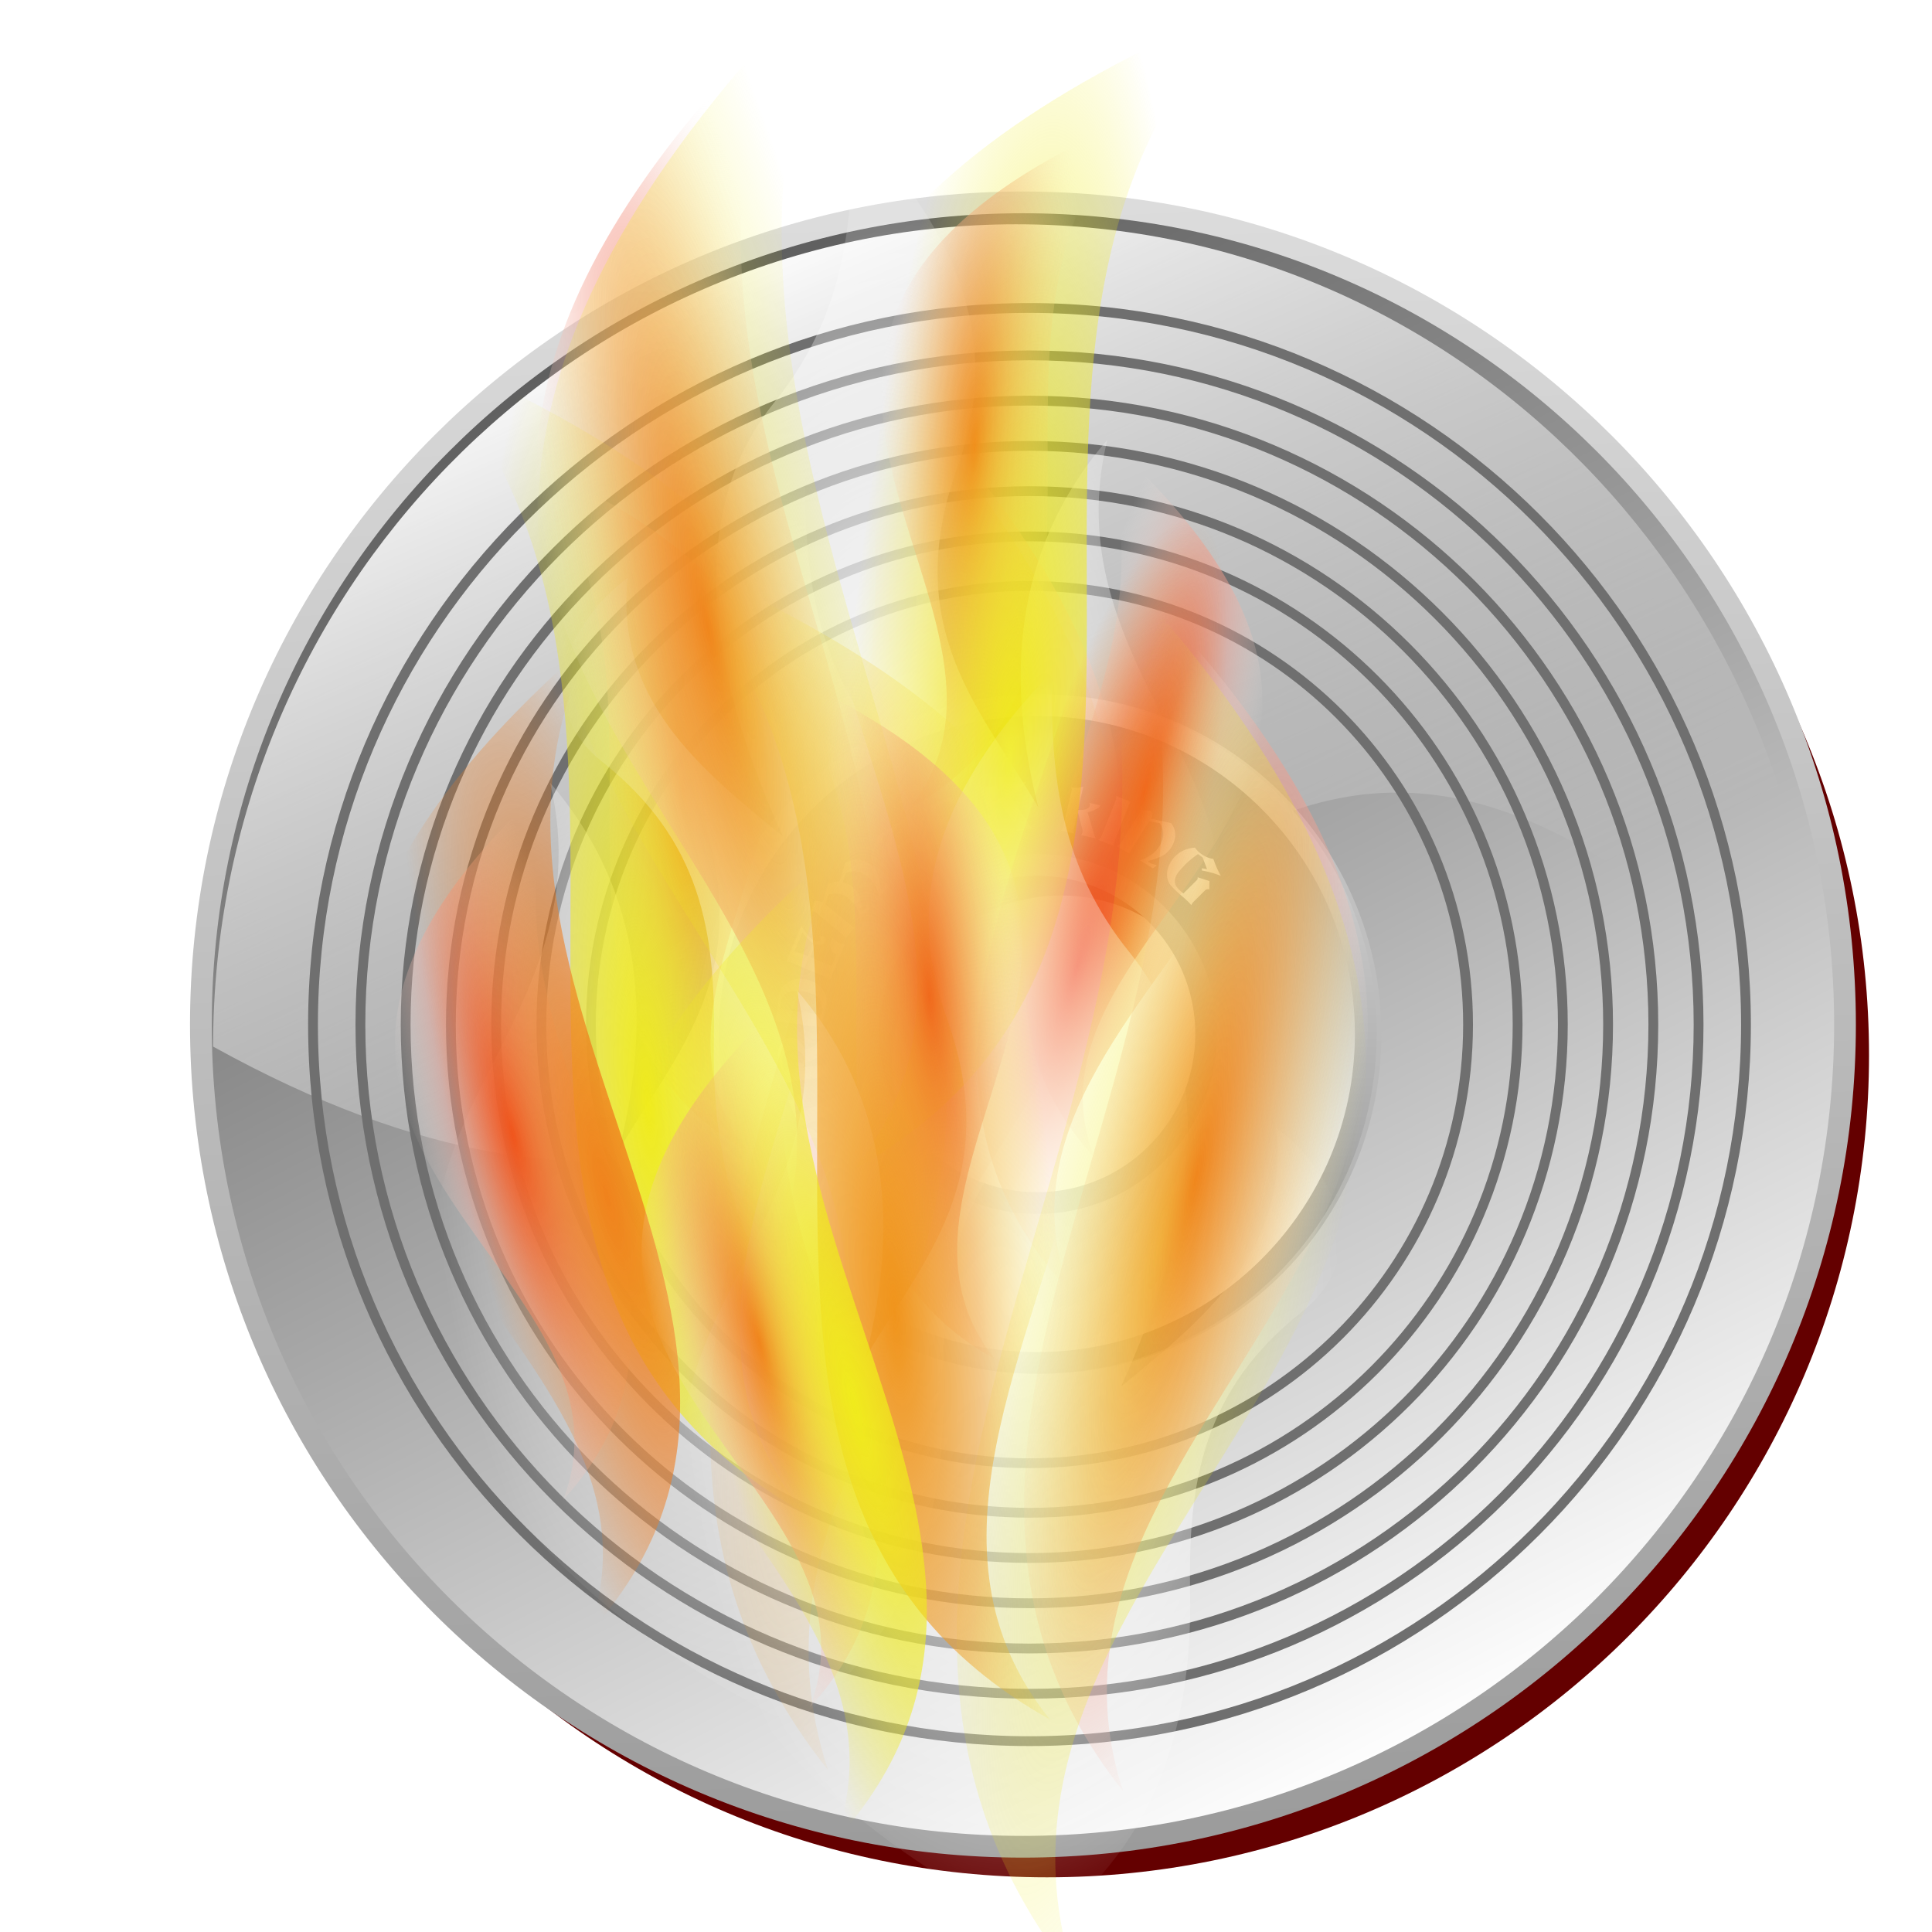 <?xml version="1.0" encoding="UTF-8" standalone="no"?>
<!-- Created with Inkscape (http://www.inkscape.org/) -->

<svg
   xmlns:dc="http://purl.org/dc/elements/1.1/"
   xmlns:cc="http://creativecommons.org/ns#"
   xmlns:rdf="http://www.w3.org/1999/02/22-rdf-syntax-ns#"
   xmlns:svg="http://www.w3.org/2000/svg"
   xmlns="http://www.w3.org/2000/svg"
   xmlns:xlink="http://www.w3.org/1999/xlink"
   xmlns:sodipodi="http://sodipodi.sourceforge.net/DTD/sodipodi-0.dtd"
   xmlns:inkscape="http://www.inkscape.org/namespaces/inkscape"
   id="svg2"
   sodipodi:version="0.32"
   inkscape:version="0.92.5 (2060ec1f9f, 2020-04-08)"
   width="256"
   height="256"
   version="1.0"
   sodipodi:docname="nautilus-cd-burner.svg"
   inkscape:output_extension="org.inkscape.output.svg.inkscape">
  <defs
     id="defs5">
    <linearGradient
       id="linearGradient1016">
      <stop
         style="stop-color:#f0941c;stop-opacity:1"
         offset="0"
         id="stop1010" />
      <stop
         id="stop1012"
         offset="0.5"
         style="stop-color:#f09a1c;stop-opacity:0.498" />
      <stop
         style="stop-color:#f0eb1c;stop-opacity:0;"
         offset="1"
         id="stop1014" />
    </linearGradient>
    <linearGradient
       id="linearGradient1008">
      <stop
         style="stop-color:#f0481c;stop-opacity:1"
         offset="0"
         id="stop1002" />
      <stop
         id="stop1004"
         offset="0.5"
         style="stop-color:#f0791c;stop-opacity:0.498" />
      <stop
         style="stop-color:#f0811c;stop-opacity:0"
         offset="1"
         id="stop1006" />
    </linearGradient>
    <linearGradient
       id="linearGradient1000">
      <stop
         style="stop-color:#f0821c;stop-opacity:1"
         offset="0"
         id="stop994" />
      <stop
         id="stop996"
         offset="0.5"
         style="stop-color:#f07a1c;stop-opacity:0.498" />
      <stop
         style="stop-color:#f07c1c;stop-opacity:0"
         offset="1"
         id="stop998" />
    </linearGradient>
    <linearGradient
       id="linearGradient992">
      <stop
         style="stop-color:#f0931c;stop-opacity:1"
         offset="0"
         id="stop986" />
      <stop
         id="stop988"
         offset="0.401"
         style="stop-color:#f0ad1c;stop-opacity:0.498" />
      <stop
         style="stop-color:#f08a1c;stop-opacity:0"
         offset="1"
         id="stop990" />
    </linearGradient>
    <linearGradient
       inkscape:collect="always"
       id="linearGradient1122">
      <stop
         style="stop-color:#ffffff;stop-opacity:1;"
         offset="0"
         id="stop1118" />
      <stop
         style="stop-color:#ffffff;stop-opacity:0;"
         offset="1"
         id="stop1120" />
    </linearGradient>
    <linearGradient
       id="linearGradient3496">
      <stop
         style="stop-color:#f01c24;stop-opacity:1"
         offset="0"
         id="stop3498" />
      <stop
         id="stop3500"
         offset="0.66"
         style="stop-color:#f0a81c;stop-opacity:1" />
      <stop
         style="stop-color:#f0eb1c;stop-opacity:0.198"
         offset="1"
         id="stop3502" />
    </linearGradient>
    <linearGradient
       id="linearGradient3621">
      <stop
         style="stop-color:#f03a1c;stop-opacity:1;"
         offset="0"
         id="stop3623" />
      <stop
         style="stop-color:#f8f8f4;stop-opacity:0;"
         offset="1"
         id="stop3625" />
    </linearGradient>
    <linearGradient
       id="linearGradient3605">
      <stop
         id="stop3607"
         offset="0"
         style="stop-color:#8a4802;stop-opacity:1;" />
      <stop
         style="stop-color:#ca9019;stop-opacity:1;"
         offset="0.5"
         id="stop3609" />
      <stop
         id="stop3611"
         offset="1"
         style="stop-color:white;stop-opacity:1;" />
    </linearGradient>
    <linearGradient
       id="linearGradient3597">
      <stop
         id="stop3599"
         offset="0"
         style="stop-color:#6d4c07;stop-opacity:1;" />
      <stop
         style="stop-color:#a9a9a9;stop-opacity:1;"
         offset="0.5"
         id="stop3601" />
      <stop
         id="stop3603"
         offset="1"
         style="stop-color:white;stop-opacity:1;" />
    </linearGradient>
    <inkscape:perspective
       sodipodi:type="inkscape:persp3d"
       inkscape:vp_x="0 : 128 : 1"
       inkscape:vp_y="0 : 1000 : 0"
       inkscape:vp_z="256 : 128 : 1"
       inkscape:persp3d-origin="128 : 85.333333 : 1"
       id="perspective37" />
    <linearGradient
       id="linearGradient2852">
      <stop
         style="stop-color:white;stop-opacity:1"
         offset="0"
         id="stop2854" />
      <stop
         style="stop-color:white;stop-opacity:0"
         offset="1"
         id="stop2858" />
    </linearGradient>
    <linearGradient
       id="linearGradient2844">
      <stop
         id="stop2846"
         offset="0"
         style="stop-color:white;stop-opacity:1" />
      <stop
         style="stop-color:#717fff;stop-opacity:1;"
         offset="0.5"
         id="stop2848" />
      <stop
         id="stop2850"
         offset="1"
         style="stop-color:white;stop-opacity:0" />
    </linearGradient>
    <linearGradient
       id="linearGradient2820">
      <stop
         style="stop-color:#878787;stop-opacity:1;"
         offset="0"
         id="stop2822" />
      <stop
         style="stop-color:#e6e6e6;stop-opacity:1;"
         offset="1"
         id="stop2824" />
    </linearGradient>
    <linearGradient
       id="linearGradient2770">
      <stop
         style="stop-color:#9a9a9a;stop-opacity:1;"
         offset="0"
         id="stop2772" />
      <stop
         style="stop-color:#dedede;stop-opacity:1;"
         offset="1"
         id="stop2774" />
    </linearGradient>
    <linearGradient
       id="linearGradient2760">
      <stop
         style="stop-color:#5a5a5a;stop-opacity:1;"
         offset="0"
         id="stop2762" />
      <stop
         id="stop2768"
         offset="0.5"
         style="stop-color:#a9a9a9;stop-opacity:1;" />
      <stop
         style="stop-color:white;stop-opacity:1;"
         offset="1"
         id="stop2764" />
    </linearGradient>
    <linearGradient
       inkscape:collect="always"
       xlink:href="#linearGradient2760"
       id="linearGradient2798"
       gradientUnits="userSpaceOnUse"
       x1="76.255"
       y1="36.312"
       x2="175.508"
       y2="229.371" />
    <linearGradient
       inkscape:collect="always"
       xlink:href="#linearGradient2770"
       id="linearGradient2800"
       gradientUnits="userSpaceOnUse"
       x1="136.17"
       y1="242.08"
       x2="124.066"
       y2="19.972" />
    <linearGradient
       inkscape:collect="always"
       xlink:href="#linearGradient2760"
       id="linearGradient2815"
       x1="104.51"
       y1="94.411"
       x2="155.726"
       y2="174.298"
       gradientUnits="userSpaceOnUse" />
    <linearGradient
       inkscape:collect="always"
       xlink:href="#linearGradient2760"
       id="linearGradient2410"
       gradientUnits="userSpaceOnUse"
       gradientTransform="translate(-1.21,0.605)"
       x1="104.51"
       y1="94.411"
       x2="155.726"
       y2="174.298" />
    <linearGradient
       inkscape:collect="always"
       xlink:href="#linearGradient2820"
       id="linearGradient2412"
       gradientUnits="userSpaceOnUse"
       gradientTransform="translate(-1.21,0.605)"
       x1="134.953"
       y1="180.354"
       x2="134.953"
       y2="84.732" />
    <linearGradient
       inkscape:collect="always"
       xlink:href="#linearGradient2852"
       id="linearGradient2416"
       gradientUnits="userSpaceOnUse"
       gradientTransform="matrix(0.977,0,0,1,2.193,2.822)"
       x1="76.255"
       y1="36.312"
       x2="121.978"
       y2="144.913" />
    <linearGradient
       inkscape:collect="always"
       xlink:href="#linearGradient2760"
       id="linearGradient2419"
       gradientUnits="userSpaceOnUse"
       x1="76.255"
       y1="36.312"
       x2="175.508"
       y2="229.371" />
    <linearGradient
       inkscape:collect="always"
       xlink:href="#linearGradient2770"
       id="linearGradient2422"
       gradientUnits="userSpaceOnUse"
       x1="136.17"
       y1="242.08"
       x2="124.066"
       y2="19.972" />
    <inkscape:perspective
       sodipodi:type="inkscape:persp3d"
       inkscape:vp_x="0 : 128 : 1"
       inkscape:vp_y="0 : 1000 : 0"
       inkscape:vp_z="256 : 128 : 1"
       inkscape:persp3d-origin="128 : 85.333333 : 1"
       id="perspective2503" />
    <linearGradient
       id="linearGradient3578">
      <stop
         id="stop3580"
         offset="0"
         style="stop-color:#000000;stop-opacity:1;" />
      <stop
         id="stop3582"
         offset="1"
         style="stop-color:#fffcfc;stop-opacity:1;" />
    </linearGradient>
    <linearGradient
       id="linearGradient2848">
      <stop
         id="stop2664"
         offset="0"
         style="stop-color:#f0eb1c;stop-opacity:1;" />
      <stop
         style="stop-color:#f0eb1c;stop-opacity:0.498;"
         offset="0.5"
         id="stop3494" />
      <stop
         id="stop2852"
         offset="1"
         style="stop-color:#f0eb1c;stop-opacity:0;" />
    </linearGradient>
    <linearGradient
       id="linearGradient2884"
       inkscape:collect="always">
      <stop
         id="stop2886"
         offset="0"
         style="stop-color:black;stop-opacity:1;" />
      <stop
         id="stop2888"
         offset="1"
         style="stop-color:black;stop-opacity:0;" />
    </linearGradient>
    <inkscape:perspective
       id="perspective2657"
       inkscape:persp3d-origin="128 : 85.333333 : 1"
       inkscape:vp_z="256 : 128 : 1"
       inkscape:vp_y="0 : 1000 : 0"
       inkscape:vp_x="0 : 128 : 1"
       sodipodi:type="inkscape:persp3d" />
    <radialGradient
       inkscape:collect="always"
       xlink:href="#linearGradient2884"
       id="radialGradient2754"
       gradientUnits="userSpaceOnUse"
       gradientTransform="matrix(1,0,0,0.398,0,216.856)"
       cx="230.418"
       cy="360.348"
       fx="230.418"
       fy="360.348"
       r="213.776" />
    <radialGradient
       inkscape:collect="always"
       xlink:href="#linearGradient2848"
       id="radialGradient2756"
       gradientUnits="userSpaceOnUse"
       gradientTransform="matrix(1,0,0,0.786,0,40.082)"
       cx="188.33"
       cy="187.285"
       fx="188.33"
       fy="187.285"
       r="108.617" />
    <linearGradient
       inkscape:collect="always"
       xlink:href="#linearGradient3605"
       id="linearGradient2758"
       gradientUnits="userSpaceOnUse"
       gradientTransform="matrix(0.989,0,0,1.789,2.352,-328.792)"
       spreadMethod="reflect"
       x1="201.758"
       y1="350.257"
       x2="228.011"
       y2="350.257" />
    <linearGradient
       inkscape:collect="always"
       xlink:href="#linearGradient3605"
       id="linearGradient2761"
       gradientUnits="userSpaceOnUse"
       gradientTransform="matrix(0.989,0,0,1.789,2.352,-328.792)"
       spreadMethod="reflect"
       x1="237.061"
       y1="407.5"
       x2="193.688"
       y2="392.919" />
    <linearGradient
       inkscape:collect="always"
       xlink:href="#linearGradient3605"
       id="linearGradient2763"
       gradientUnits="userSpaceOnUse"
       gradientTransform="matrix(0.989,0,0,1.789,2.352,-328.792)"
       spreadMethod="reflect"
       x1="201.758"
       y1="350.257"
       x2="228.011"
       y2="350.257" />
    <linearGradient
       inkscape:collect="always"
       xlink:href="#linearGradient3605"
       id="linearGradient2765"
       gradientUnits="userSpaceOnUse"
       gradientTransform="matrix(0.989,0,0,1.789,2.352,-328.792)"
       spreadMethod="reflect"
       x1="237.061"
       y1="407.5"
       x2="193.688"
       y2="392.919" />
    <linearGradient
       inkscape:collect="always"
       xlink:href="#linearGradient3605"
       id="linearGradient2767"
       gradientUnits="userSpaceOnUse"
       gradientTransform="matrix(0.989,0,0,1.789,2.352,-328.792)"
       spreadMethod="reflect"
       x1="201.758"
       y1="350.257"
       x2="228.011"
       y2="350.257" />
    <linearGradient
       inkscape:collect="always"
       xlink:href="#linearGradient3605"
       id="linearGradient2769"
       gradientUnits="userSpaceOnUse"
       gradientTransform="matrix(0.989,0,0,1.789,2.352,-328.792)"
       spreadMethod="reflect"
       x1="237.061"
       y1="407.5"
       x2="193.688"
       y2="392.919" />
    <linearGradient
       inkscape:collect="always"
       xlink:href="#linearGradient3605"
       id="linearGradient2771"
       gradientUnits="userSpaceOnUse"
       gradientTransform="matrix(0.989,0,0,1.789,2.352,-328.792)"
       spreadMethod="reflect"
       x1="201.758"
       y1="350.257"
       x2="228.011"
       y2="350.257" />
    <linearGradient
       inkscape:collect="always"
       xlink:href="#linearGradient3605"
       id="linearGradient2773"
       gradientUnits="userSpaceOnUse"
       gradientTransform="matrix(0.989,0,0,1.789,2.352,-328.792)"
       spreadMethod="reflect"
       x1="237.061"
       y1="407.5"
       x2="193.688"
       y2="392.919" />
    <linearGradient
       inkscape:collect="always"
       xlink:href="#linearGradient3605"
       id="linearGradient2775"
       gradientUnits="userSpaceOnUse"
       gradientTransform="matrix(0.989,0,0,1.789,2.352,-328.792)"
       spreadMethod="reflect"
       x1="201.758"
       y1="350.257"
       x2="228.011"
       y2="350.257" />
    <linearGradient
       inkscape:collect="always"
       xlink:href="#linearGradient3605"
       id="linearGradient2777"
       gradientUnits="userSpaceOnUse"
       gradientTransform="matrix(0.989,0,0,1.789,2.352,-328.792)"
       spreadMethod="reflect"
       x1="237.061"
       y1="407.5"
       x2="193.688"
       y2="392.919" />
    <radialGradient
       inkscape:collect="always"
       xlink:href="#linearGradient2848"
       id="radialGradient2779"
       gradientUnits="userSpaceOnUse"
       gradientTransform="matrix(1,0,0,0.786,0,40.082)"
       cx="188.33"
       cy="187.285"
       fx="188.33"
       fy="187.285"
       r="108.617" />
    <radialGradient
       inkscape:collect="always"
       xlink:href="#linearGradient2848"
       id="radialGradient2781"
       gradientUnits="userSpaceOnUse"
       gradientTransform="matrix(1,0,0,0.786,0,40.082)"
       cx="188.33"
       cy="187.285"
       fx="188.33"
       fy="187.285"
       r="108.617" />
    <radialGradient
       inkscape:collect="always"
       xlink:href="#linearGradient3621"
       id="radialGradient2790"
       gradientUnits="userSpaceOnUse"
       gradientTransform="matrix(0.268,-3.5816309e-2,9.7488574e-2,1.314,529.466,-11.796)"
       cx="-530.432"
       cy="73.606"
       fx="-530.432"
       fy="73.606"
       r="47.666" />
    <radialGradient
       inkscape:collect="always"
       xlink:href="#linearGradient3621"
       id="radialGradient2793"
       gradientUnits="userSpaceOnUse"
       gradientTransform="matrix(-0.265,4.9994777e-2,0.32,1.278,208.619,80.822)"
       cx="-530.432"
       cy="73.606"
       fx="-530.432"
       fy="73.606"
       r="47.666" />
    <radialGradient
       inkscape:collect="always"
       xlink:href="#linearGradient3621"
       id="radialGradient2796"
       gradientUnits="userSpaceOnUse"
       gradientTransform="matrix(0.386,8.3749021e-2,-0.465,2.141,668.076,14.182)"
       cx="-530.432"
       cy="73.606"
       fx="-530.432"
       fy="73.606"
       r="47.666" />
    <radialGradient
       inkscape:collect="always"
       xlink:href="#linearGradient2848"
       id="radialGradient3615"
       gradientUnits="userSpaceOnUse"
       gradientTransform="matrix(0.459,9.9699625e-2,-0.553,2.549,709.124,1.56)"
       cx="-530.432"
       cy="73.606"
       fx="-530.432"
       fy="73.606"
       r="47.666" />
    <radialGradient
       inkscape:collect="always"
       xlink:href="#linearGradient2848"
       id="radialGradient3619"
       gradientUnits="userSpaceOnUse"
       gradientTransform="matrix(0.45,-6.0124554e-2,0.164,2.205,622.206,-75.666)"
       cx="-530.432"
       cy="73.606"
       fx="-530.432"
       fy="73.606"
       r="47.666" />
    <radialGradient
       inkscape:collect="always"
       xlink:href="#linearGradient2848"
       id="radialGradient3629"
       gradientUnits="userSpaceOnUse"
       gradientTransform="matrix(-0.36,6.7837868e-2,0.434,1.734,150.807,57.224)"
       cx="-530.432"
       cy="73.606"
       fx="-530.432"
       fy="73.606"
       r="47.666" />
    <radialGradient
       inkscape:collect="always"
       xlink:href="#linearGradient2848"
       id="radialGradient2621"
       gradientUnits="userSpaceOnUse"
       gradientTransform="matrix(1,0,0,0.786,0,40.082)"
       cx="188.33"
       cy="187.285"
       fx="188.33"
       fy="187.285"
       r="108.617" />
    <radialGradient
       inkscape:collect="always"
       xlink:href="#linearGradient2848"
       id="radialGradient2643"
       gradientUnits="userSpaceOnUse"
       gradientTransform="matrix(1,0,0,0.786,0,40.082)"
       cx="188.33"
       cy="187.285"
       fx="188.33"
       fy="187.285"
       r="108.617" />
    <radialGradient
       inkscape:collect="always"
       xlink:href="#linearGradient3496"
       id="radialGradient2645"
       gradientUnits="userSpaceOnUse"
       gradientTransform="matrix(1,0,0,0.786,0,40.082)"
       cx="188.33"
       cy="187.285"
       fx="188.33"
       fy="187.285"
       r="108.617" />
    <radialGradient
       inkscape:collect="always"
       xlink:href="#linearGradient2848"
       id="radialGradient2660"
       gradientUnits="userSpaceOnUse"
       gradientTransform="matrix(-0.36,6.7837868e-2,0.434,1.734,179.888,44.469)"
       cx="-530.432"
       cy="73.606"
       fx="-530.432"
       fy="73.606"
       r="47.666" />
    <radialGradient
       inkscape:collect="always"
       xlink:href="#linearGradient2848"
       id="radialGradient2663"
       gradientUnits="userSpaceOnUse"
       gradientTransform="matrix(0.45,-6.0124554e-2,0.164,2.205,651.288,-88.421)"
       cx="-530.432"
       cy="73.606"
       fx="-530.432"
       fy="73.606"
       r="47.666" />
    <radialGradient
       inkscape:collect="always"
       xlink:href="#linearGradient2848"
       id="radialGradient2666"
       gradientUnits="userSpaceOnUse"
       gradientTransform="matrix(0.459,9.9699625e-2,-0.553,2.549,738.205,-11.195)"
       cx="-530.432"
       cy="73.606"
       fx="-530.432"
       fy="73.606"
       r="47.666" />
    <radialGradient
       inkscape:collect="always"
       xlink:href="#linearGradient3621"
       id="radialGradient2669"
       gradientUnits="userSpaceOnUse"
       gradientTransform="matrix(0.268,-3.5816309e-2,9.7488574e-2,1.314,558.548,-24.551)"
       cx="-530.432"
       cy="73.606"
       fx="-530.432"
       fy="73.606"
       r="47.666" />
    <radialGradient
       inkscape:collect="always"
       xlink:href="#linearGradient3621"
       id="radialGradient2672"
       gradientUnits="userSpaceOnUse"
       gradientTransform="matrix(-0.265,4.9994777e-2,0.32,1.278,237.7,68.066)"
       cx="-530.432"
       cy="73.606"
       fx="-530.432"
       fy="73.606"
       r="47.666" />
    <radialGradient
       inkscape:collect="always"
       xlink:href="#linearGradient3621"
       id="radialGradient2675"
       gradientUnits="userSpaceOnUse"
       gradientTransform="matrix(0.386,8.3749021e-2,-0.465,2.141,697.158,1.427)"
       cx="-530.432"
       cy="73.606"
       fx="-530.432"
       fy="73.606"
       r="47.666" />
    <radialGradient
       inkscape:collect="always"
       xlink:href="#linearGradient2848"
       id="radialGradient3516"
       gradientUnits="userSpaceOnUse"
       gradientTransform="matrix(1,0,0,0.786,0,40.082)"
       cx="188.33"
       cy="187.285"
       fx="188.33"
       fy="187.285"
       r="108.617" />
    <radialGradient
       inkscape:collect="always"
       xlink:href="#linearGradient2848"
       id="radialGradient3518"
       gradientUnits="userSpaceOnUse"
       gradientTransform="matrix(1,0,0,0.786,0,40.082)"
       cx="188.33"
       cy="187.285"
       fx="188.33"
       fy="187.285"
       r="108.617" />
    <radialGradient
       inkscape:collect="always"
       xlink:href="#linearGradient3496"
       id="radialGradient3520"
       gradientUnits="userSpaceOnUse"
       gradientTransform="matrix(1,0,0,0.786,0,40.082)"
       cx="188.33"
       cy="187.285"
       fx="188.33"
       fy="187.285"
       r="108.617" />
    <radialGradient
       inkscape:collect="always"
       xlink:href="#linearGradient3621"
       id="radialGradient3522"
       gradientUnits="userSpaceOnUse"
       gradientTransform="matrix(0.386,8.3749021e-2,-0.465,2.141,697.158,1.427)"
       cx="-530.432"
       cy="73.606"
       fx="-530.432"
       fy="73.606"
       r="47.666" />
    <radialGradient
       inkscape:collect="always"
       xlink:href="#linearGradient3621"
       id="radialGradient3524"
       gradientUnits="userSpaceOnUse"
       gradientTransform="matrix(-0.265,4.9994777e-2,0.32,1.278,237.7,68.066)"
       cx="-530.432"
       cy="73.606"
       fx="-530.432"
       fy="73.606"
       r="47.666" />
    <radialGradient
       inkscape:collect="always"
       xlink:href="#linearGradient3621"
       id="radialGradient3526"
       gradientUnits="userSpaceOnUse"
       gradientTransform="matrix(0.268,-3.5816309e-2,9.7488574e-2,1.314,558.548,-24.551)"
       cx="-530.432"
       cy="73.606"
       fx="-530.432"
       fy="73.606"
       r="47.666" />
    <radialGradient
       inkscape:collect="always"
       xlink:href="#linearGradient2848"
       id="radialGradient3528"
       gradientUnits="userSpaceOnUse"
       gradientTransform="matrix(0.459,9.9699625e-2,-0.553,2.549,738.205,-11.195)"
       cx="-530.432"
       cy="73.606"
       fx="-530.432"
       fy="73.606"
       r="47.666" />
    <radialGradient
       inkscape:collect="always"
       xlink:href="#linearGradient2848"
       id="radialGradient3530"
       gradientUnits="userSpaceOnUse"
       gradientTransform="matrix(0.45,-6.0124554e-2,0.164,2.205,651.288,-88.421)"
       cx="-530.432"
       cy="73.606"
       fx="-530.432"
       fy="73.606"
       r="47.666" />
    <radialGradient
       inkscape:collect="always"
       xlink:href="#linearGradient2848"
       id="radialGradient3532"
       gradientUnits="userSpaceOnUse"
       gradientTransform="matrix(-0.36,6.7837868e-2,0.434,1.734,179.888,44.469)"
       cx="-530.432"
       cy="73.606"
       fx="-530.432"
       fy="73.606"
       r="47.666" />
    <linearGradient
       inkscape:collect="always"
       xlink:href="#linearGradient2760"
       id="linearGradient3552"
       gradientUnits="userSpaceOnUse"
       x1="76.255"
       y1="36.312"
       x2="175.508"
       y2="229.371"
       gradientTransform="matrix(1.029,0,0,1.029,-3.627,-7.992)" />
    <linearGradient
       inkscape:collect="always"
       xlink:href="#linearGradient2770"
       id="linearGradient3554"
       gradientUnits="userSpaceOnUse"
       x1="136.17"
       y1="242.08"
       x2="124.066"
       y2="19.972"
       gradientTransform="matrix(1.029,0,0,1.029,-3.627,-7.992)" />
    <linearGradient
       inkscape:collect="always"
       xlink:href="#linearGradient2852"
       id="linearGradient3556"
       gradientUnits="userSpaceOnUse"
       gradientTransform="matrix(1.005,0,0,1.029,-1.372,-5.089)"
       x1="76.255"
       y1="36.312"
       x2="121.978"
       y2="144.913" />
    <linearGradient
       inkscape:collect="always"
       xlink:href="#linearGradient2760"
       id="linearGradient3558"
       gradientUnits="userSpaceOnUse"
       gradientTransform="matrix(1.029,0,0,1.029,-4.872,-7.369)"
       x1="104.51"
       y1="94.411"
       x2="155.726"
       y2="174.298" />
    <linearGradient
       inkscape:collect="always"
       xlink:href="#linearGradient2820"
       id="linearGradient3560"
       gradientUnits="userSpaceOnUse"
       gradientTransform="matrix(1.029,0,0,1.029,-4.872,-7.369)"
       x1="134.953"
       y1="180.354"
       x2="134.953"
       y2="84.732" />
    <radialGradient
       inkscape:collect="always"
       xlink:href="#linearGradient3621"
       id="radialGradient3568"
       gradientUnits="userSpaceOnUse"
       gradientTransform="matrix(0.397,0.086,-0.478,2.202,197.672,9.873)"
       cx="-530.432"
       cy="73.606"
       fx="-530.432"
       fy="73.606"
       r="47.666" />
    <radialGradient
       inkscape:collect="always"
       xlink:href="#linearGradient3621"
       id="radialGradient3570"
       gradientUnits="userSpaceOnUse"
       gradientTransform="matrix(-0.273,0.051,0.329,1.314,-274.893,78.414)"
       cx="-530.432"
       cy="73.606"
       fx="-530.432"
       fy="73.606"
       r="47.666" />
    <radialGradient
       inkscape:collect="always"
       xlink:href="#linearGradient3621"
       id="radialGradient3572"
       gradientUnits="userSpaceOnUse"
       gradientTransform="matrix(0.275,-0.037,0.1,1.351,55.108,-16.846)"
       cx="-530.432"
       cy="73.606"
       fx="-530.432"
       fy="73.606"
       r="47.666" />
    <radialGradient
       inkscape:collect="always"
       xlink:href="#linearGradient992"
       id="radialGradient3574"
       gradientUnits="userSpaceOnUse"
       gradientTransform="matrix(0.473,0.103,-0.569,2.621,239.891,-3.109)"
       cx="-530.432"
       cy="73.606"
       fx="-530.432"
       fy="73.606"
       r="47.666" />
    <radialGradient
       inkscape:collect="always"
       xlink:href="#linearGradient2848"
       id="radialGradient3576"
       gradientUnits="userSpaceOnUse"
       gradientTransform="matrix(0.462,-0.062,0.168,2.268,150.494,-82.538)"
       cx="-547.098"
       cy="85.011"
       fx="-547.098"
       fy="85.011"
       r="47.666" />
    <radialGradient
       inkscape:collect="always"
       xlink:href="#linearGradient1000"
       id="radialGradient3578"
       gradientUnits="userSpaceOnUse"
       gradientTransform="matrix(-0.371,0.07,0.446,1.784,-334.354,54.143)"
       cx="-554.476"
       cy="78.925"
       fx="-554.476"
       fy="78.925"
       r="47.666" />
    <filter
       inkscape:collect="always"
       style="color-interpolation-filters:sRGB"
       id="filter1114"
       x="-0.036"
       width="1.072"
       y="-0.036"
       height="1.072">
      <feGaussianBlur
         inkscape:collect="always"
         stdDeviation="3.268"
         id="feGaussianBlur1116" />
    </filter>
    <radialGradient
       inkscape:collect="always"
       xlink:href="#linearGradient1122"
       id="radialGradient1126"
       cx="-72.898"
       cy="142.674"
       fx="-72.898"
       fy="142.674"
       r="44.013"
       gradientTransform="matrix(1,0,0,1.898,0,-128.053)"
       gradientUnits="userSpaceOnUse" />
    <radialGradient
       inkscape:collect="always"
       xlink:href="#linearGradient1122"
       id="radialGradient1160"
       gradientUnits="userSpaceOnUse"
       gradientTransform="matrix(1,0,0,1.898,0,-128.053)"
       cx="-72.898"
       cy="142.674"
       fx="-72.898"
       fy="142.674"
       r="44.013" />
    <radialGradient
       inkscape:collect="always"
       xlink:href="#linearGradient3621"
       id="radialGradient1162"
       gradientUnits="userSpaceOnUse"
       gradientTransform="matrix(0.397,0.086,-0.478,2.202,197.672,9.873)"
       cx="-530.432"
       cy="73.606"
       fx="-530.432"
       fy="73.606"
       r="47.666" />
    <radialGradient
       inkscape:collect="always"
       xlink:href="#linearGradient3621"
       id="radialGradient1164"
       gradientUnits="userSpaceOnUse"
       gradientTransform="matrix(-0.273,0.051,0.329,1.314,-274.893,78.414)"
       cx="-530.432"
       cy="73.606"
       fx="-530.432"
       fy="73.606"
       r="47.666" />
    <radialGradient
       inkscape:collect="always"
       xlink:href="#linearGradient3621"
       id="radialGradient1166"
       gradientUnits="userSpaceOnUse"
       gradientTransform="matrix(0.275,-0.037,0.1,1.351,55.108,-16.846)"
       cx="-530.432"
       cy="73.606"
       fx="-530.432"
       fy="73.606"
       r="47.666" />
    <radialGradient
       inkscape:collect="always"
       xlink:href="#linearGradient2848"
       id="radialGradient1168"
       gradientUnits="userSpaceOnUse"
       gradientTransform="matrix(0.473,0.103,-0.569,2.621,239.891,-3.109)"
       cx="-530.432"
       cy="73.606"
       fx="-530.432"
       fy="73.606"
       r="47.666" />
    <radialGradient
       inkscape:collect="always"
       xlink:href="#linearGradient2848"
       id="radialGradient1170"
       gradientUnits="userSpaceOnUse"
       gradientTransform="matrix(0.462,-0.062,0.168,2.268,150.494,-82.538)"
       cx="-547.098"
       cy="85.011"
       fx="-547.098"
       fy="85.011"
       r="47.666" />
    <radialGradient
       inkscape:collect="always"
       xlink:href="#linearGradient1008"
       id="radialGradient1172"
       gradientUnits="userSpaceOnUse"
       gradientTransform="matrix(-0.261,0.06,0.325,1.248,-264.366,95.084)"
       cx="-533.461"
       cy="86.593"
       fx="-533.461"
       fy="86.593"
       r="47.666" />
    <radialGradient
       inkscape:collect="always"
       xlink:href="#linearGradient1122"
       id="radialGradient1190"
       gradientUnits="userSpaceOnUse"
       gradientTransform="matrix(1,0,0,1.898,0,-128.053)"
       cx="-72.898"
       cy="142.674"
       fx="-72.898"
       fy="142.674"
       r="44.013" />
    <radialGradient
       inkscape:collect="always"
       xlink:href="#linearGradient3621"
       id="radialGradient1192"
       gradientUnits="userSpaceOnUse"
       gradientTransform="matrix(0.397,0.086,-0.478,2.202,197.672,9.873)"
       cx="-530.432"
       cy="73.606"
       fx="-530.432"
       fy="73.606"
       r="47.666" />
    <radialGradient
       inkscape:collect="always"
       xlink:href="#linearGradient3621"
       id="radialGradient1194"
       gradientUnits="userSpaceOnUse"
       gradientTransform="matrix(-0.273,0.051,0.329,1.314,-274.893,78.414)"
       cx="-530.432"
       cy="73.606"
       fx="-530.432"
       fy="73.606"
       r="47.666" />
    <radialGradient
       inkscape:collect="always"
       xlink:href="#linearGradient3621"
       id="radialGradient1196"
       gradientUnits="userSpaceOnUse"
       gradientTransform="matrix(0.275,-0.037,0.1,1.351,55.108,-16.846)"
       cx="-530.432"
       cy="73.606"
       fx="-530.432"
       fy="73.606"
       r="47.666" />
    <radialGradient
       inkscape:collect="always"
       xlink:href="#linearGradient2848"
       id="radialGradient1198"
       gradientUnits="userSpaceOnUse"
       gradientTransform="matrix(0.473,0.103,-0.569,2.621,239.891,-3.109)"
       cx="-530.432"
       cy="73.606"
       fx="-530.432"
       fy="73.606"
       r="47.666" />
    <radialGradient
       inkscape:collect="always"
       xlink:href="#linearGradient1016"
       id="radialGradient1200"
       gradientUnits="userSpaceOnUse"
       gradientTransform="matrix(0.462,-0.062,0.168,2.268,150.494,-82.538)"
       cx="-547.098"
       cy="85.011"
       fx="-547.098"
       fy="85.011"
       r="47.666" />
    <radialGradient
       inkscape:collect="always"
       xlink:href="#linearGradient2848"
       id="radialGradient1202"
       gradientUnits="userSpaceOnUse"
       gradientTransform="matrix(-0.371,0.07,0.446,1.784,-334.354,54.143)"
       cx="-554.476"
       cy="78.925"
       fx="-554.476"
       fy="78.925"
       r="47.666" />
    <filter
       inkscape:collect="always"
       style="color-interpolation-filters:sRGB"
       id="filter1018"
       x="-0.018"
       width="1.035"
       y="-0.009"
       height="1.018">
      <feGaussianBlur
         inkscape:collect="always"
         stdDeviation="0.736"
         id="feGaussianBlur1020" />
    </filter>
    <filter
       inkscape:collect="always"
       style="color-interpolation-filters:sRGB"
       id="filter1022"
       x="-0.018"
       width="1.035"
       y="-0.009"
       height="1.018">
      <feGaussianBlur
         inkscape:collect="always"
         stdDeviation="0.736"
         id="feGaussianBlur1024" />
    </filter>
    <filter
       inkscape:collect="always"
       style="color-interpolation-filters:sRGB"
       id="filter1026"
       x="-0.018"
       width="1.035"
       y="-0.009"
       height="1.018">
      <feGaussianBlur
         inkscape:collect="always"
         stdDeviation="0.736"
         id="feGaussianBlur1028" />
    </filter>
  </defs>
  <sodipodi:namedview
     inkscape:window-height="1025"
     inkscape:window-width="1680"
     inkscape:pageshadow="2"
     inkscape:pageopacity="0"
     guidetolerance="10.0"
     gridtolerance="10.0"
     objecttolerance="10.0"
     borderopacity="1.0"
     bordercolor="#666666"
     pagecolor="#000fff"
     id="base"
     inkscape:zoom="3.4570312"
     inkscape:cx="128"
     inkscape:cy="128"
     inkscape:window-x="-5"
     inkscape:window-y="0"
     inkscape:current-layer="svg2"
     showgrid="false"
     inkscape:snap-global="false" />
  <path
     style="fill:#640000;fill-opacity:1;stroke:none;stroke-width:2.88;stroke-linecap:round;stroke-linejoin:round;stroke-miterlimit:4;stroke-dasharray:none;stroke-dashoffset:0;stroke-opacity:1;filter:url(#filter1114)"
     d="m 138.727,30.866 c -60.13,0 -108.928,48.831 -108.928,108.961 0,60.13 48.798,108.928 108.928,108.928 60.13,0 108.928,-48.798 108.928,-108.928 0,-60.13 -48.798,-108.961 -108.928,-108.961 z m 1.873,87.791 c 12.37,0 22.402,10.033 22.402,22.402 -1e-5,12.37 -10.033,22.402 -22.402,22.402 -12.37,0 -22.402,-10.033 -22.402,-22.402 0,-12.37 10.033,-22.402 22.402,-22.402 z"
     id="path1080"
     inkscape:connector-curvature="0"
     sodipodi:nodetypes="ssssssssss" />
  <g
     id="g1057"
     transform="translate(3.471,8.678)">
    <path
       inkscape:connector-curvature="0"
       id="path1873"
       d="m 132.074,18.139 c -60.13,0 -108.928,48.829 -108.928,108.96 0,60.13 48.797,108.928 108.928,108.928 60.13,0 108.928,-48.797 108.928,-108.928 0,-60.13 -48.797,-108.96 -108.928,-108.96 z m 2.475,66.629 c 24.052,3e-6 43.584,19.5 43.584,43.552 -1e-5,24.052 -19.532,43.584 -43.584,43.584 -24.052,0 -43.552,-19.532 -43.552,-43.584 0,-24.052 19.5,-43.552 43.552,-43.552 z"
       style="fill:url(#linearGradient3552);fill-opacity:1;stroke:url(#linearGradient3554);stroke-width:2.88;stroke-linecap:round;stroke-linejoin:round;stroke-miterlimit:4;stroke-dasharray:none;stroke-dashoffset:0;stroke-opacity:1" />
    <path
       inkscape:connector-curvature="0"
       id="path2796"
       d="m 131.22,21.04 c -58.749,0 -106.453,48.829 -106.453,108.96 27.798,15.386 49.103,17.51 66.726,13.307 -1.565,-4.49 -2.411,-9.314 -2.411,-14.335 4e-6,-24.052 19.532,-43.584 43.584,-43.584 12.851,0 24.389,5.573 32.366,14.432 19.004,-7.822 40.514,-4.322 72.608,30.181 0,-60.13 -47.672,-108.96 -106.421,-108.96 z"
       style="fill:url(#linearGradient3556);fill-opacity:1;stroke:none;stroke-width:2.88;stroke-linecap:round;stroke-linejoin:round;stroke-miterlimit:4;stroke-dashoffset:0;stroke-opacity:1" />
    <path
       inkscape:connector-curvature="0"
       id="path2807"
       d="m 133.947,84.748 c -24.052,0 -43.584,19.532 -43.584,43.584 0,24.052 19.532,43.584 43.584,43.584 24.052,0 43.552,-19.532 43.552,-43.584 0,-24.052 -19.5,-43.584 -43.552,-43.584 z m 0,21.181 c 12.37,0 22.403,10.033 22.403,22.403 -1e-5,12.37 -10.033,22.403 -22.403,22.403 -12.37,0 -22.403,-10.033 -22.403,-22.403 0,-12.37 10.033,-22.403 22.403,-22.403 z"
       style="fill:url(#linearGradient3558);fill-opacity:1;stroke:url(#linearGradient3560);stroke-width:2.88;stroke-linecap:round;stroke-linejoin:round;stroke-miterlimit:4;stroke-dasharray:none;stroke-dashoffset:0;stroke-opacity:1" />
    <path
       inkscape:connector-curvature="0"
       sodipodi:nodetypes="cscsscccccccccsscsccccccccccccccccccssssssccccsssssscsccscccccsccscccsccccsscscccccccccsccccsccccsssssssssssccccccccccccccccccsccccscccscccscccscccsccccsssssccccsccssscsssssccccccccccccsccccccccccccccccccccccssssssccccsssssscsccscccccscccssccccccccsccssccccccccccccccscccccccsccccccsccccccccscccccccccsscccccccsccsccscssccccccccssssccccccc"
       id="text2832"
       d="m 103.321,142.512 c 0.154,-0.087 0.346,-0.202 0.507,-0.272 0.356,-0.156 0.762,-0.222 1.147,-0.127 -0.05,-0.16 -0.094,-0.353 -0.164,-0.514 -0.03,-0.068 -0.08,-0.137 -0.11,-0.205 -0.398,-0.564 -1.063,-0.677 -1.649,-0.421 l -0.102,0.044 -0.208,-0.475 5.166,-2.257 c 0.133,0.003 0.293,0.024 0.437,0.052 l -0.856,-1.959 c -0.084,0.108 -0.174,0.248 -0.27,0.33 l -5.166,2.257 -0.178,-0.407 c 0.174,-0.086 0.347,-0.222 0.501,-0.38 0.458,-0.432 0.472,-1.024 0.246,-1.542 -0.048,-0.11 -0.145,-0.24 -0.21,-0.343 -0.285,0.296 -0.568,0.572 -0.899,0.716 -0.144,0.063 -0.354,0.114 -0.534,0.142 l 2.342,5.361 m -3.624,-10.867 c 0.27,1.018 0.477,2.045 0.628,3.08 l -0.011,0.179 0.18,-0.111 5.615,-0.821 0.368,0.086 -0.273,-1.869 -0.331,0.17 -2.949,0.431 0.338,-0.695 0.798,-0.238 0.886,-0.466 c 0.784,-0.526 1.26,-1.494 1.122,-2.437 -0.095,-0.519 -0.501,-1.124 -1.069,-1.041 l -0.073,0.011 -0.018,0.068 c 0.033,0.033 0.09,0.043 0.132,0.074 0.1,0.107 0.201,0.289 0.224,0.444 0.029,0.202 -0.036,0.454 -0.139,0.647 -0.393,0.638 -1.157,1.105 -1.899,1.213 -0.018,0.003 -0.058,-0.01 -0.067,-0.009 -0.264,-0.906 -1.109,-1.634 -2.052,-1.496 -0.092,0.013 -0.19,0.046 -0.272,0.059 -0.977,0.358 -1.311,1.529 -1.169,2.5 l 0.032,0.22 m 0.447,0.178 c -0.023,-0.605 0.419,-1.1 0.972,-1.284 0.135,-0.038 0.306,-0.082 0.443,-0.102 0.092,-0.013 0.195,-0.01 0.259,-0.019 0.555,0.022 1.168,0.503 1.248,1.052 0.023,0.156 -0.013,0.357 -0.1,0.529 -0.068,0.113 -0.177,0.194 -0.287,0.21 -0.165,0.024 -0.4,-0.11 -0.488,-0.331 -0.061,0.028 -0.106,0.109 -0.145,0.162 -0.021,0.115 -0.019,0.255 -0.004,0.356 l 0.025,0.174 c 0.064,0.056 0.124,0.141 0.203,0.176 0.003,0.018 0.05,0.086 0.053,0.105 l -0.017,0.012 -1.914,0.28 -0.249,-1.32 m -0.416,-8.631 c -0.067,0.757 -0.145,1.522 -0.25,2.283 -0.051,0.367 -0.126,0.777 -0.175,1.135 l 6.272,0.866 c -0.014,-0.441 -0.034,-0.902 0.028,-1.351 0.017,-0.119 0.059,-0.291 0.075,-0.41 0.16,-0.417 0.28,-0.877 0.34,-1.308 l 0.047,-0.339 c 0.039,-1.705 -1.428,-2.786 -2.987,-3.001 -0.22,-0.03 -0.498,-0.05 -0.731,-0.054 -1.226,0.083 -2.407,0.92 -2.619,2.18 m 0.114,1.679 0.106,-0.77 c 0.053,-0.245 0.156,-0.455 0.289,-0.67 0.529,-0.787 1.537,-0.909 2.463,-0.781 0.587,0.081 1.196,0.268 1.65,0.433 0.919,0.379 1.226,1.337 1.1,2.254 -0.014,0.101 -0.049,0.218 -0.06,0.3 l -0.103,0.135 -5.41,-0.747 c -0.013,-0.039 -0.021,-0.115 -0.035,-0.154 m 0.871,-6.109 0.344,-0.008 5.217,2.159 0.238,0.249 1.968,-4.756 c -0.258,-0.006 -0.546,-0.036 -0.777,-0.131 -0.316,-0.131 -0.613,-0.384 -0.798,-0.711 l -0.038,0.044 c -0.07,0.121 -0.162,0.294 -0.222,0.439 l -0.067,0.163 c -0.193,0.611 0.153,1.325 0.751,1.573 0.017,0.007 0.041,-0.003 0.05,5.9e-4 l -0.641,1.548 -2.865,-1.186 0.701,-1.694 c 0.245,0.061 0.492,0.093 0.747,0.059 0.24,-0.071 0.477,-0.233 0.559,-0.43 0.053,-0.128 0.04,-0.314 -0.027,-0.492 -0.056,-0.083 -0.16,-0.146 -0.245,-0.182 -0.171,-0.071 -0.4,-0.075 -0.581,-5e-5 0.017,0.007 0.044,0.038 0.061,0.045 0.053,0.042 0.1,0.122 0.121,0.191 0.002,0.091 0.015,0.206 -0.014,0.275 -0.018,0.043 -0.08,0.097 -0.119,0.141 -0.181,0.075 -0.362,0.051 -0.524,-0.017 -0.154,-0.064 -0.333,-0.188 -0.457,-0.299 -0.535,-0.522 -1.027,-1.126 -1.401,-1.772 l -1.982,4.79 m 1.133,-1.455 1.009,-2.438 c 0.372,0.555 0.837,1.028 1.376,1.421 l -0.708,1.711 -1.676,-0.694 m 4.471,-8.906 -0.824,2.49 c -0.317,-0.154 -0.731,-0.293 -1.074,-0.168 l -0.364,1.369 c 0.155,-0.028 0.301,-0.015 0.458,0.042 l 3.786,3.134 0.288,0.334 1.145,-1.383 -0.388,-0.213 -3.465,-2.869 0.416,-1.242 c 1.014,-0.398 2.023,-0.092 2.793,0.546 0.827,0.685 1.406,1.801 1.407,2.859 l 1.334,-1.611 -0.374,-0.695 -0.009,0.04 c -0.082,0.317 -0.218,0.612 -0.419,0.855 -0.047,0.057 -0.119,0.13 -0.172,0.194 l -0.097,-0.057 c -0.031,-0.674 -0.147,-1.347 -0.351,-1.985 -0.188,-0.456 -0.493,-0.841 -0.857,-1.142 -0.378,-0.313 -0.854,-0.551 -1.342,-0.702 l 0.371,-1.159 c 0.267,-0.163 0.646,-0.258 0.953,-0.28 0.729,-0.009 1.462,0.309 2.026,0.776 0.82,0.679 1.382,1.757 1.412,2.779 l 1.281,-1.547 -0.32,-0.673 c -0.07,0.302 -0.242,0.641 -0.443,0.883 -0.041,0.05 -0.115,0.109 -0.156,0.159 l -0.116,-0.048 c -0.066,-0.98 -0.197,-1.954 -0.836,-2.735 -0.115,-0.107 -0.253,-0.246 -0.382,-0.352 -0.984,-0.815 -2.463,-1.162 -3.499,-0.229 l -0.738,2.357 c -0.498,-0.052 -0.992,0.08 -1.44,0.274 m 6.562,-6.317 c -0.051,0.057 -0.069,0.113 -0.11,0.185 -0.1,0.167 -0.062,0.408 0.026,0.539 0.149,0.223 0.444,0.316 0.706,0.141 0.023,-0.015 0.059,-0.062 0.09,-0.082 -0.01,-0.015 -0.046,-0.036 -0.051,-0.044 -0.149,-0.223 -0.136,-0.521 0.033,-0.734 l 0.917,-0.611 0.041,0.028 c -0.169,0.28 -0.305,0.626 -0.408,0.94 -0.252,1.158 0.211,2.318 0.847,3.273 0.175,0.262 0.383,0.524 0.562,0.76 l 0.077,0.116 c 0.134,0.2 0.244,0.449 0.205,0.675 -0.041,0.072 -0.085,0.123 -0.146,0.164 -0.126,0.062 -0.241,0.038 -0.303,-0.054 -0.087,-0.131 -0.08,-0.403 0.049,-0.511 -0.131,-0.08 -0.303,-0.054 -0.418,0.023 -0.077,0.051 -0.157,0.149 -0.205,0.226 -0.031,0.087 -0.064,0.187 -0.044,0.285 0.015,0.09 0.069,0.221 0.11,0.282 0.221,0.331 0.739,0.241 1.094,0.005 0.085,-0.057 0.175,-0.139 0.234,-0.2 0.822,-1.137 0.046,-2.634 -0.632,-3.651 l 0.015,-0.044 1.725,-1.15 1.576,2.365 0.118,0.544 1.625,-1.083 -0.395,-0.359 -3.05,-4.575 -0.051,-0.277 -4.236,2.824 m 2.549,-1.232 c 0.059,-0.062 0.136,-0.113 0.205,-0.159 0.077,-0.051 0.177,-0.118 0.257,-0.149 l 1.15,1.725 -0.044,0.085 -1.61,1.073 -0.108,-0.028 c -0.513,-0.77 -0.583,-1.892 0.149,-2.547 m 6.443,-3.718 c -0.936,0.483 -1.894,0.905 -2.872,1.276 l -0.178,0.028 0.147,0.152 2.009,5.307 -0.005,0.378 1.766,-0.669 -0.237,-0.286 -1.055,-2.788 0.751,0.181 0.404,0.728 0.646,0.765 c 0.682,0.652 1.73,0.909 2.622,0.571 0.487,-0.204 0.99,-0.731 0.787,-1.268 l -0.026,-0.069 -0.07,-0.003 c -0.025,0.039 -0.022,0.098 -0.044,0.145 -0.083,0.121 -0.239,0.259 -0.386,0.314 -0.19,0.072 -0.452,0.062 -0.662,0.003 -0.707,-0.247 -1.328,-0.893 -1.593,-1.594 -0.006,-0.017 -0.002,-0.059 -0.005,-0.067 0.828,-0.452 1.357,-1.434 1.02,-2.326 -0.033,-0.087 -0.086,-0.175 -0.116,-0.253 -0.56,-0.877 -1.775,-0.951 -2.693,-0.604 l -0.208,0.079 m -0.078,0.475 c 0.586,-0.152 1.164,0.173 1.463,0.674 0.066,0.123 0.146,0.281 0.195,0.411 0.033,0.087 0.051,0.188 0.074,0.249 0.098,0.547 -0.24,1.249 -0.759,1.446 -0.147,0.056 -0.352,0.064 -0.538,0.016 -0.125,-0.042 -0.228,-0.131 -0.267,-0.235 -0.059,-0.156 0.021,-0.414 0.218,-0.548 -0.04,-0.054 -0.129,-0.08 -0.189,-0.107 -0.117,0.005 -0.253,0.037 -0.349,0.073 l -0.164,0.062 c -0.041,0.075 -0.111,0.151 -0.128,0.237 -0.017,0.006 -0.073,0.067 -0.091,0.074 l -0.015,-0.014 -0.685,-1.809 1.236,-0.527 m 4.605,-1.913 c 0.41,0.946 0.68,1.966 0.812,2.995 0.115,0.9 0.121,1.823 0.032,2.73 0.004,0.177 -0.031,0.34 -0.094,0.507 l 2.057,-0.263 c -0.091,-0.128 -0.157,-0.279 -0.195,-0.432 -0.174,-0.556 -0.32,-1.116 -0.393,-1.686 -0.069,-0.542 -0.071,-1.139 -0.056,-1.682 l 0.49,-0.259 2.167,3.307 0.018,0.138 c 0.016,0.129 -0.005,0.253 -0.047,0.361 l 2.268,-0.29 c -0.132,-0.086 -0.267,-0.19 -0.393,-0.304 l -2.662,-3.962 c 0.722,-0.41 1.337,-0.927 1.871,-1.573 0.072,-0.093 0.166,-0.236 0.197,-0.361 l -2.121,0.271 c 0.084,0.148 0.166,0.352 0.184,0.49 0.026,0.202 -0.051,0.408 -0.26,0.593 -0.537,0.47 -1.119,0.88 -1.741,1.202 l -0.208,-1.625 c 7.7e-4,-0.14 0.047,-0.286 0.106,-0.415 l -2.029,0.259 m 13.67,-0.139 c -0.522,0.165 -1.072,0.201 -1.619,0.104 0.038,0.085 0.068,0.158 0.088,0.239 l -1.179,5.152 c -0.067,0.127 -0.175,0.226 -0.297,0.302 l 1.751,0.401 c -0.05,-0.116 -0.064,-0.261 -0.055,-0.383 l 0.523,-2.283 0.121,0.009 0.563,2.228 c 0.018,0.089 0.013,0.193 -0.008,0.283 -0.027,0.117 -0.098,0.262 -0.197,0.363 l 1.976,0.452 -0.178,-0.345 -0.927,-3.127 c 0.528,-0.107 1.044,-0.331 1.503,-0.634 0.079,-0.096 0.147,-0.185 0.169,-0.284 l -1.426,-0.326 c 0.05,0.116 0.064,0.261 0.037,0.379 -0.012,0.054 -0.034,0.106 -0.044,0.151 -0.331,0.409 -1.015,0.451 -1.508,0.405 l 0.706,-3.086 m 4.345,1.234 c 0.023,0.119 0.037,0.284 0.011,0.423 l -2,5.032 c -0.007,0.017 -0.038,0.045 -0.044,0.062 -0.077,0.119 -0.197,0.22 -0.336,0.295 l 2.039,0.81 -0.016,-0.285 2.079,-5.23 c 0.082,-0.107 0.177,-0.219 0.29,-0.303 l -2.022,-0.804 m 7.273,3.591 -2.69,-0.582 c 0.02,-0.031 0.074,-0.085 0.094,-0.116 0.161,-0.259 0.038,-0.728 -0.103,-0.957 -0.508,0.011 -0.995,-0.03 -1.469,-0.161 0.04,0.112 0.066,0.226 0.08,0.344 l -2.638,4.246 c -0.115,0.114 -0.245,0.218 -0.373,0.302 l 1.596,0.992 c 0.028,-0.081 0.063,-0.19 0.091,-0.27 l 2.511,-4.041 1.403,0.25 c 0.304,0.44 0.473,0.958 0.469,1.49 -0.018,0.555 -0.219,1.106 -0.497,1.555 -0.562,0.904 -1.563,1.568 -2.585,1.881 l 1.706,1.06 0.527,-0.392 -0.867,-0.288 -0.297,-0.206 0.038,-0.096 c 0.764,-0.212 1.525,-0.437 2.201,-0.877 0.328,-0.265 0.636,-0.586 0.866,-0.955 0.601,-0.967 0.733,-2.215 -0.063,-3.178 m 5.61,4.751 c -0.759,-0.095 -1.549,-0.524 -2.103,-1.083 -0.117,-0.118 -0.228,-0.283 -0.338,-0.42 -0.753,0.055 -1.454,0.268 -2.085,0.697 -0.151,0.124 -0.348,0.267 -0.499,0.417 -1,0.99 -1.563,2.578 -0.685,3.819 0.163,0.177 0.326,0.368 0.495,0.539 0.599,0.605 1.323,1.139 1.916,1.737 0.124,0.125 0.254,0.283 0.378,0.408 0.059,-0.111 0.112,-0.229 0.178,-0.32 l 1.729,-1.713 c 0.157,-0.065 0.308,-0.11 0.485,-0.037 l 0.012,-1.119 -1.556,-0.492 c -0.007,0.124 -0.001,0.249 -0.08,0.34 l -1.808,1.792 c -0.196,-0.145 -0.417,-0.316 -0.587,-0.487 -0.124,-0.125 -0.26,-0.289 -0.358,-0.44 -0.454,-0.801 -0.052,-1.565 0.54,-2.203 0.211,-0.235 0.421,-0.482 0.645,-0.704 0.5,-0.495 1.091,-0.964 1.682,-1.38 l 0.613,0.448 0.588,1.554 -0.667,-0.121 -0.015,0.301 c 0.85,0.148 1.713,0.374 2.51,0.705 -0.403,-0.709 -0.726,-1.456 -0.991,-2.237"
       style="font-style:normal;font-variant:normal;font-weight:bold;font-stretch:normal;font-size:9px;line-height:100%;font-family:Becker;text-align:start;writing-mode:lr-tb;text-anchor:start;fill:#f3f3f3;fill-opacity:1;stroke:none;stroke-width:1.029px;stroke-linecap:butt;stroke-linejoin:miter;stroke-opacity:1" />
  </g>
  <g
     id="g1078"
     style="stroke:#6f6f6f;stroke-opacity:1"
     transform="translate(3.471,8.678)">
    <path
       sodipodi:nodetypes="sssss"
       style="fill:none;fill-opacity:1;stroke:#6f6f6f;stroke-width:1.3;stroke-linecap:round;stroke-linejoin:round;stroke-miterlimit:4;stroke-dasharray:none;stroke-dashoffset:0;stroke-opacity:1"
       d="m 132.942,32.13 c -52.408,0 -94.938,42.559 -94.938,94.966 0,52.408 42.53,94.938 94.938,94.938 52.408,0 94.938,-42.53 94.938,-94.938 0,-52.408 -42.53,-94.966 -94.938,-94.966 z"
       id="path1051"
       inkscape:connector-curvature="0" />
    <path
       inkscape:connector-curvature="0"
       id="path1059"
       d="m 132.942,38.412 c -48.941,0 -88.658,39.743 -88.658,88.684 0,48.941 39.717,88.658 88.658,88.658 48.941,0 88.658,-39.717 88.658,-88.658 0,-48.941 -39.717,-88.684 -88.658,-88.684 z"
       style="fill:none;fill-opacity:1;stroke:#6f6f6f;stroke-width:1.3;stroke-linecap:round;stroke-linejoin:round;stroke-miterlimit:4;stroke-dasharray:none;stroke-dashoffset:0;stroke-opacity:1"
       sodipodi:nodetypes="sssss" />
    <path
       sodipodi:nodetypes="sssss"
       style="fill:none;fill-opacity:1;stroke:#6f6f6f;stroke-width:1.3;stroke-linecap:round;stroke-linejoin:round;stroke-miterlimit:4;stroke-dasharray:none;stroke-dashoffset:0;stroke-opacity:1"
       d="m 132.942,44.408 c -45.631,0 -82.662,37.055 -82.662,82.687 0,45.631 37.031,82.662 82.662,82.662 45.631,0 82.662,-37.031 82.662,-82.662 0,-45.631 -37.031,-82.687 -82.662,-82.687 z"
       id="path1061"
       inkscape:connector-curvature="0" />
    <path
       inkscape:connector-curvature="0"
       id="path1063"
       d="m 132.942,50.405 c -42.322,0 -76.667,34.368 -76.667,76.69 0,42.322 34.345,76.667 76.667,76.667 42.322,0 76.667,-34.345 76.667,-76.667 0,-42.322 -34.345,-76.69 -76.667,-76.69 z"
       style="fill:none;fill-opacity:1;stroke:#6f6f6f;stroke-width:1.3;stroke-linecap:round;stroke-linejoin:round;stroke-miterlimit:4;stroke-dasharray:none;stroke-dashoffset:0;stroke-opacity:1"
       sodipodi:nodetypes="sssss" />
    <path
       sodipodi:nodetypes="sssss"
       style="fill:none;fill-opacity:1;stroke:#6f6f6f;stroke-width:1.3;stroke-linecap:round;stroke-linejoin:round;stroke-miterlimit:4;stroke-dasharray:none;stroke-dashoffset:0;stroke-opacity:1"
       d="m 132.942,56.401 c -39.012,0 -70.672,31.68 -70.672,70.693 0,39.012 31.659,70.672 70.672,70.672 39.012,0 70.672,-31.659 70.672,-70.672 0,-39.012 -31.659,-70.693 -70.672,-70.693 z"
       id="path1065"
       inkscape:connector-curvature="0" />
    <path
       inkscape:connector-curvature="0"
       id="path1067"
       d="m 132.942,62.396 c -35.703,0 -64.677,28.993 -64.677,64.696 0,35.703 28.974,64.677 64.677,64.677 35.703,0 64.677,-28.974 64.677,-64.677 0,-35.703 -28.974,-64.696 -64.677,-64.696 z"
       style="fill:none;fill-opacity:1;stroke:#6f6f6f;stroke-width:1.3;stroke-linecap:round;stroke-linejoin:round;stroke-miterlimit:4;stroke-dasharray:none;stroke-dashoffset:0;stroke-opacity:1"
       sodipodi:nodetypes="sssss" />
    <path
       sodipodi:nodetypes="sssss"
       style="fill:none;fill-opacity:1;stroke:#6f6f6f;stroke-width:1.3;stroke-linecap:round;stroke-linejoin:round;stroke-miterlimit:4;stroke-dasharray:none;stroke-dashoffset:0;stroke-opacity:1"
       d="m 132.942,68.962 c -32.079,0 -58.112,26.05 -58.112,58.129 0,32.079 26.033,58.112 58.112,58.112 32.079,0 58.112,-26.033 58.112,-58.112 0,-32.079 -26.033,-58.129 -58.112,-58.129 z"
       id="path1069"
       inkscape:connector-curvature="0" />
  </g>
  <g
     id="g1045"
     transform="translate(173.849,2.314)"
     style="filter:url(#filter1018)">
    <path
       inkscape:connector-curvature="0"
       style="fill:url(#radialGradient1126);fill-opacity:1;fill-rule:evenodd;stroke:none;stroke-width:0.483px;stroke-linecap:round;stroke-linejoin:round;stroke-opacity:0.407"
       d="m -69.008,226.19 c 14.956,-10.574 20.508,-26.22 20.166,-44.897 -0.27,-14.758 1.673,-26.837 14.839,-37.288 8.842,-7.019 5.27,-17.745 -3.424,-24.351 1.693,16.014 -9.35,25.17 -20.546,34.244 8.896,-19.624 13.809,-41.77 1.141,-57.453 -9.065,-11.222 -10.61,-23.122 -10.273,-37.288 -12.979,13.475 -20.408,28.18 -14.078,45.658 7.819,21.588 -3.163,32.401 -10.654,45.278 4.913,-19.218 2.188,-35.571 -9.132,-48.702 4.025,16.767 -3.392,28.65 -9.893,41.853 -15.52,31.521 -1.044,61.086 41.853,82.946 z"
       id="path2844"
       sodipodi:nodetypes="cssccscsccsc" />
    <path
       inkscape:connector-curvature="0"
       style="fill:url(#radialGradient3568);fill-opacity:1;fill-rule:evenodd;stroke:none;stroke-width:1.029px;stroke-linecap:butt;stroke-linejoin:miter;stroke-opacity:1"
       d="m -58.342,44.976 c 82.209,82.288 -17.02,108.387 0.618,162.56 -39.096,-49.163 24.115,-105.488 -0.618,-162.56 z"
       id="path2864"
       sodipodi:nodetypes="ccc" />
    <path
       inkscape:connector-curvature="0"
       sodipodi:nodetypes="ccc"
       id="path2874"
       d="m -98.783,99.368 c -56.551,49.122 11.708,64.703 -0.425,97.042 26.894,-29.348 -16.588,-62.972 0.425,-97.042 z"
       style="fill:url(#radialGradient3570);fill-opacity:1;fill-rule:evenodd;stroke:none;stroke-width:1.029px;stroke-linecap:butt;stroke-linejoin:miter;stroke-opacity:1" />
    <path
       inkscape:connector-curvature="0"
       style="fill:url(#radialGradient3572);fill-opacity:1;fill-rule:evenodd;stroke:none;stroke-width:1.029px;stroke-linecap:butt;stroke-linejoin:miter;stroke-opacity:1"
       d="m -105.538,58.297 c 69.106,28.902 9.18,65.109 30.846,92.01 -34.743,-19.43 -4.003,-64.997 -30.846,-92.01 z"
       id="path2878"
       sodipodi:nodetypes="ccc" />
    <path
       inkscape:connector-curvature="0"
       sodipodi:nodetypes="ccc"
       id="path3613"
       d="m -64.883,38.678 c 97.867,97.96 -20.262,129.03 0.736,193.521 -46.542,-58.527 28.708,-125.579 -0.736,-193.521 z"
       style="opacity:0.5;fill:url(#radialGradient3574);fill-opacity:1;fill-rule:evenodd;stroke:none;stroke-width:1.029px;stroke-linecap:butt;stroke-linejoin:miter;stroke-opacity:1" />
    <path
       inkscape:connector-curvature="0"
       sodipodi:nodetypes="ccc"
       id="path3617"
       d="M -119.182,43.603 C -3.174,92.122 -103.771,152.902 -67.401,198.059 -125.724,165.442 -74.122,88.949 -119.182,43.603 Z"
       style="fill:url(#radialGradient3576);fill-opacity:1;fill-rule:evenodd;stroke:none;stroke-width:1.029px;stroke-linecap:butt;stroke-linejoin:miter;stroke-opacity:1" />
    <path
       inkscape:connector-curvature="0"
       style="fill:url(#radialGradient3578);fill-opacity:1;fill-rule:evenodd;stroke:none;stroke-width:1.029px;stroke-linecap:butt;stroke-linejoin:miter;stroke-opacity:1"
       d="m -95.391,82.576 c -76.734,66.654 15.886,87.795 -0.577,131.676 36.492,-39.823 -22.509,-85.447 0.577,-131.676 z"
       id="path3627"
       sodipodi:nodetypes="ccc" />
  </g>
  <g
     transform="matrix(-1,0,0,1,45.748,-43.101)"
     id="g1158"
     style="filter:url(#filter1026)">
    <path
       sodipodi:nodetypes="cssccscsccsc"
       id="path1144"
       d="m -69.008,226.19 c 14.956,-10.574 20.508,-26.22 20.166,-44.897 -0.27,-14.758 1.673,-26.837 14.839,-37.288 8.842,-7.019 5.27,-17.745 -3.424,-24.351 1.693,16.014 -9.35,25.17 -20.546,34.244 8.896,-19.624 13.809,-41.77 1.141,-57.453 -9.065,-11.222 -10.61,-23.122 -10.273,-37.288 -12.979,13.475 -20.408,28.18 -14.078,45.658 7.819,21.588 -3.163,32.401 -10.654,45.278 4.913,-19.218 2.188,-35.571 -9.132,-48.702 4.025,16.767 -3.392,28.65 -9.893,41.853 -15.52,31.521 -1.044,61.086 41.853,82.946 z"
       style="fill:url(#radialGradient1160);fill-opacity:1;fill-rule:evenodd;stroke:none;stroke-width:0.483px;stroke-linecap:round;stroke-linejoin:round;stroke-opacity:0.407"
       inkscape:connector-curvature="0" />
    <path
       sodipodi:nodetypes="ccc"
       id="path1146"
       d="m -58.342,44.976 c 82.209,82.288 -17.02,108.387 0.618,162.56 -39.096,-49.163 24.115,-105.488 -0.618,-162.56 z"
       style="fill:url(#radialGradient1162);fill-opacity:1;fill-rule:evenodd;stroke:none;stroke-width:1.029px;stroke-linecap:butt;stroke-linejoin:miter;stroke-opacity:1"
       inkscape:connector-curvature="0" />
    <path
       style="fill:url(#radialGradient1164);fill-opacity:1;fill-rule:evenodd;stroke:none;stroke-width:1.029px;stroke-linecap:butt;stroke-linejoin:miter;stroke-opacity:1"
       d="m -98.783,99.368 c -56.551,49.122 11.708,64.703 -0.425,97.042 26.894,-29.348 -16.588,-62.972 0.425,-97.042 z"
       id="path1148"
       sodipodi:nodetypes="ccc"
       inkscape:connector-curvature="0" />
    <path
       sodipodi:nodetypes="ccc"
       id="path1150"
       d="m -105.538,58.297 c 69.106,28.902 9.18,65.109 30.846,92.01 -34.743,-19.43 -4.003,-64.997 -30.846,-92.01 z"
       style="fill:url(#radialGradient1166);fill-opacity:1;fill-rule:evenodd;stroke:none;stroke-width:1.029px;stroke-linecap:butt;stroke-linejoin:miter;stroke-opacity:1"
       inkscape:connector-curvature="0" />
    <path
       style="opacity:0.5;fill:url(#radialGradient1168);fill-opacity:1;fill-rule:evenodd;stroke:none;stroke-width:1.029px;stroke-linecap:butt;stroke-linejoin:miter;stroke-opacity:1"
       d="m -64.883,38.678 c 97.867,97.96 -20.262,129.03 0.736,193.521 -46.542,-58.527 28.708,-125.579 -0.736,-193.521 z"
       id="path1152"
       sodipodi:nodetypes="ccc"
       inkscape:connector-curvature="0" />
    <path
       style="fill:url(#radialGradient1170);fill-opacity:1;fill-rule:evenodd;stroke:none;stroke-width:1.029px;stroke-linecap:butt;stroke-linejoin:miter;stroke-opacity:1"
       d="M -119.182,43.603 C -3.174,92.122 -103.771,152.902 -67.401,198.059 -125.724,165.442 -74.122,88.949 -119.182,43.603 Z"
       id="path1154"
       sodipodi:nodetypes="ccc"
       inkscape:connector-curvature="0" />
    <path
       sodipodi:nodetypes="ccc"
       id="path1156"
       d="m -95.391,82.576 c -76.734,66.654 15.886,87.795 -0.577,131.676 36.492,-39.823 -22.509,-85.447 0.577,-131.676 z"
       style="fill:url(#radialGradient1172);fill-opacity:1;fill-rule:evenodd;stroke:none;stroke-width:1.029px;stroke-linecap:butt;stroke-linejoin:miter;stroke-opacity:1"
       inkscape:connector-curvature="0" />
  </g>
  <g
     id="g1188"
     transform="translate(206.536,29.794)"
     style="filter:url(#filter1022)">
    <path
       inkscape:connector-curvature="0"
       style="fill:url(#radialGradient1190);fill-opacity:1;fill-rule:evenodd;stroke:none;stroke-width:0.483px;stroke-linecap:round;stroke-linejoin:round;stroke-opacity:0.407"
       d="m -69.008,226.19 c 14.956,-10.574 20.508,-26.22 20.166,-44.897 -0.27,-14.758 1.673,-26.837 14.839,-37.288 8.842,-7.019 5.27,-17.745 -3.424,-24.351 1.693,16.014 -9.35,25.17 -20.546,34.244 8.896,-19.624 13.809,-41.77 1.141,-57.453 -9.065,-11.222 -10.61,-23.122 -10.273,-37.288 -12.979,13.475 -20.408,28.18 -14.078,45.658 7.819,21.588 -3.163,32.401 -10.654,45.278 4.913,-19.218 2.188,-35.571 -9.132,-48.702 4.025,16.767 -3.392,28.65 -9.893,41.853 -15.52,31.521 -1.044,61.086 41.853,82.946 z"
       id="path1174"
       sodipodi:nodetypes="cssccscsccsc" />
    <path
       inkscape:connector-curvature="0"
       style="fill:url(#radialGradient1192);fill-opacity:1;fill-rule:evenodd;stroke:none;stroke-width:1.029px;stroke-linecap:butt;stroke-linejoin:miter;stroke-opacity:1"
       d="m -58.342,44.976 c 82.209,82.288 -17.02,108.387 0.618,162.56 -39.096,-49.163 24.115,-105.488 -0.618,-162.56 z"
       id="path1176"
       sodipodi:nodetypes="ccc" />
    <path
       inkscape:connector-curvature="0"
       sodipodi:nodetypes="ccc"
       id="path1178"
       d="m -98.783,99.368 c -56.551,49.122 11.708,64.703 -0.425,97.042 26.894,-29.348 -16.588,-62.972 0.425,-97.042 z"
       style="fill:url(#radialGradient1194);fill-opacity:1;fill-rule:evenodd;stroke:none;stroke-width:1.029px;stroke-linecap:butt;stroke-linejoin:miter;stroke-opacity:1" />
    <path
       inkscape:connector-curvature="0"
       style="fill:url(#radialGradient1196);fill-opacity:1;fill-rule:evenodd;stroke:none;stroke-width:1.029px;stroke-linecap:butt;stroke-linejoin:miter;stroke-opacity:1"
       d="m -105.538,58.297 c 69.106,28.902 9.18,65.109 30.846,92.01 -34.743,-19.43 -4.003,-64.997 -30.846,-92.01 z"
       id="path1180"
       sodipodi:nodetypes="ccc" />
    <path
       inkscape:connector-curvature="0"
       sodipodi:nodetypes="ccc"
       id="path1182"
       d="m -64.883,38.678 c 97.867,97.96 -20.262,129.03 0.736,193.521 -46.542,-58.527 28.708,-125.579 -0.736,-193.521 z"
       style="opacity:0.5;fill:url(#radialGradient1198);fill-opacity:1;fill-rule:evenodd;stroke:none;stroke-width:1.029px;stroke-linecap:butt;stroke-linejoin:miter;stroke-opacity:1" />
    <path
       inkscape:connector-curvature="0"
       sodipodi:nodetypes="ccc"
       id="path1184"
       d="M -119.182,43.603 C -3.174,92.122 -103.771,152.902 -67.401,198.059 -125.724,165.442 -74.122,88.949 -119.182,43.603 Z"
       style="fill:url(#radialGradient1200);fill-opacity:1;fill-rule:evenodd;stroke:none;stroke-width:1.029px;stroke-linecap:butt;stroke-linejoin:miter;stroke-opacity:1" />
    <path
       inkscape:connector-curvature="0"
       style="fill:url(#radialGradient1202);fill-opacity:1;fill-rule:evenodd;stroke:none;stroke-width:1.029px;stroke-linecap:butt;stroke-linejoin:miter;stroke-opacity:1"
       d="m -95.391,82.576 c -76.734,66.654 15.886,87.795 -0.577,131.676 36.492,-39.823 -22.509,-85.447 0.577,-131.676 z"
       id="path1186"
       sodipodi:nodetypes="ccc" />
  </g>
</svg>

